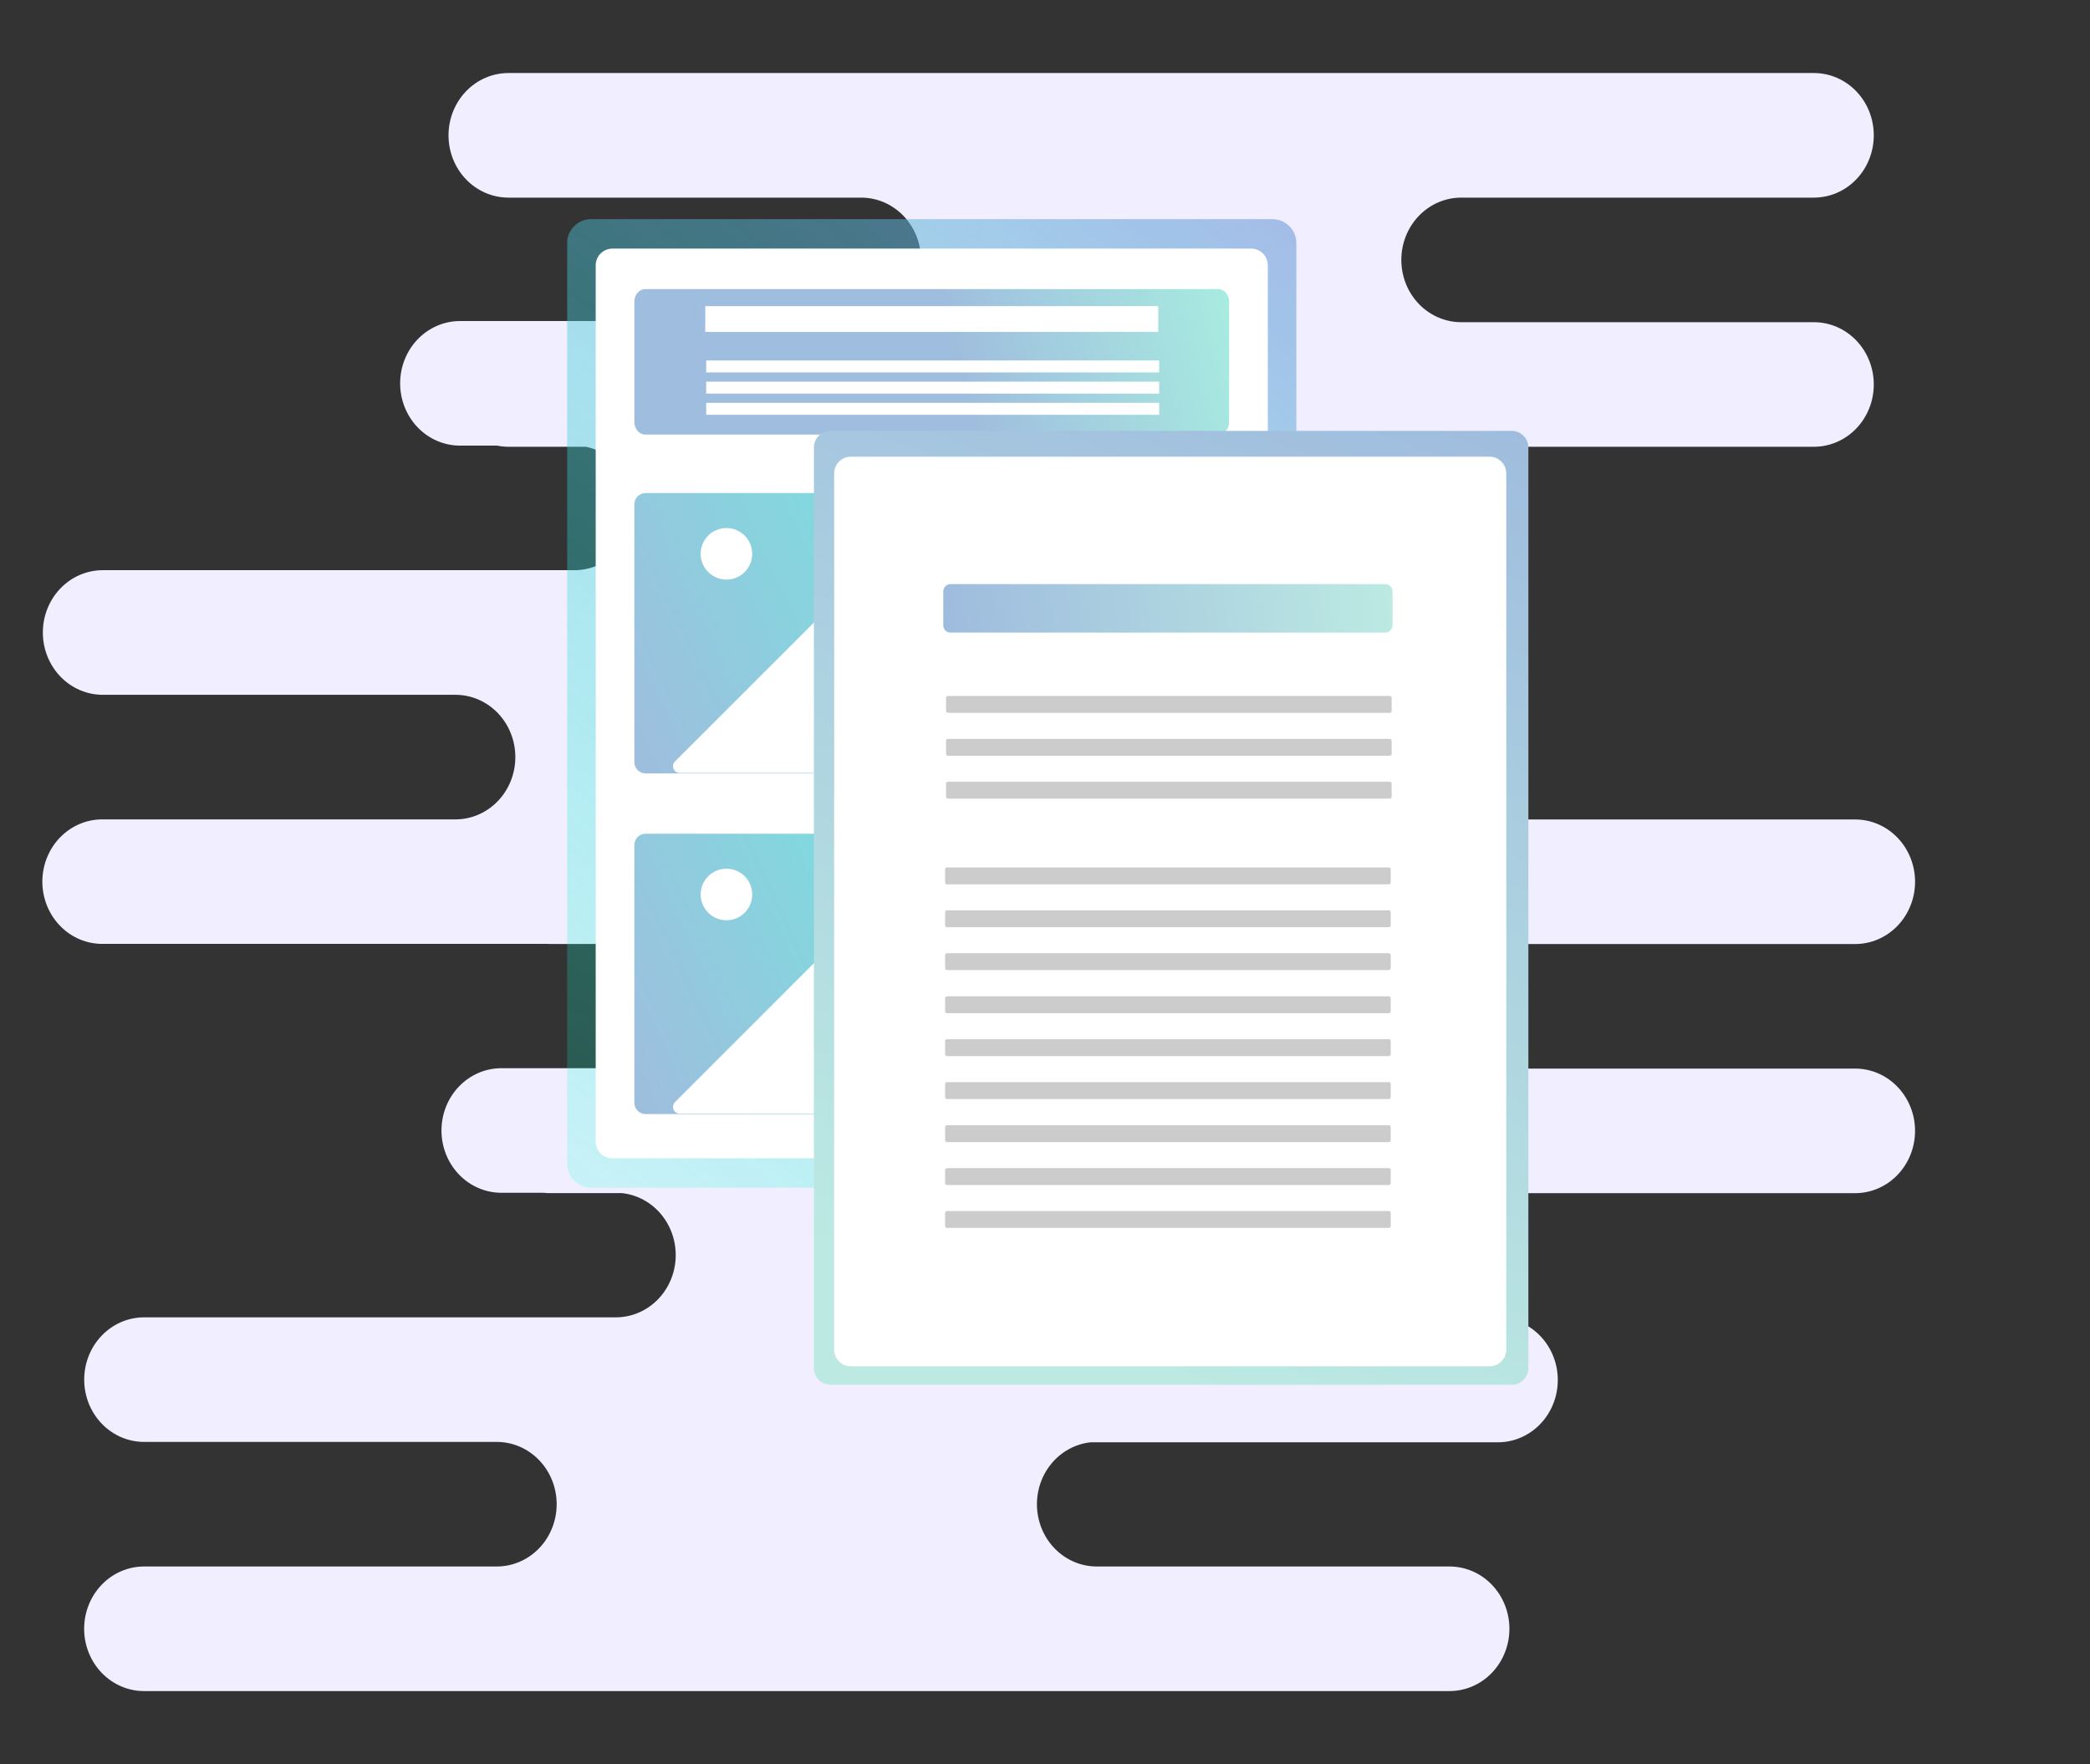 <svg width="1135" height="958" viewBox="0 0 1135 958" fill="none" xmlns="http://www.w3.org/2000/svg">
<rect x="0" y="0" width="1135" height="958" fill="#333333" stroke="none"/>
<path d="M1007.47 580.313H815.944C807.319 580.313 799.047 576.749 792.947 570.406C786.848 564.062 783.422 555.458 783.422 546.487C783.422 537.516 786.848 528.912 792.947 522.568C799.047 516.225 807.319 512.661 815.944 512.661H1007.48C1016.1 512.661 1024.37 509.097 1030.47 502.753C1036.57 496.41 1040 487.806 1040 478.835C1040 469.863 1036.57 461.259 1030.47 454.916C1024.37 448.572 1016.1 445.008 1007.48 445.008H765.758C765.417 445.008 765.105 444.944 764.764 444.944H573.22C565.124 444.95 557.317 441.814 551.326 436.149C545.336 430.484 541.594 422.698 540.831 414.315C540.069 405.932 542.342 397.554 547.206 390.822C552.069 384.09 559.173 379.488 567.126 377.915H791.021C799.647 377.915 807.919 374.352 814.019 368.008C820.118 361.664 823.544 353.06 823.544 344.089C823.544 335.118 820.118 326.514 814.019 320.17C807.919 313.827 799.647 310.263 791.021 310.263H770.919C768.901 309.86 766.85 309.654 764.795 309.648H722.74C714.795 308.062 707.704 303.452 702.852 296.719C698 289.986 695.735 281.614 696.501 273.238C697.266 264.861 701.006 257.082 706.991 251.42C712.976 245.759 720.775 242.621 728.865 242.619H985.06C993.686 242.619 1001.96 239.056 1008.06 232.712C1014.16 226.368 1017.58 217.765 1017.58 208.793C1017.58 199.822 1014.16 191.218 1008.06 184.875C1001.96 178.531 993.686 174.967 985.06 174.967H793.528C784.902 174.967 776.63 171.403 770.53 165.06C764.431 158.716 761.005 150.112 761.005 141.141C761.005 132.17 764.431 123.566 770.53 117.222C776.63 110.879 784.902 107.315 793.528 107.315H985.06C993.686 107.315 1001.96 103.751 1008.06 97.407C1014.16 91.064 1017.58 82.46 1017.58 73.489C1017.58 64.517 1014.16 55.913 1008.06 49.57C1001.96 43.226 993.686 39.662 985.06 39.662H276.094C267.468 39.662 259.196 43.226 253.096 49.57C246.997 55.913 243.571 64.517 243.571 73.489C243.571 82.46 246.997 91.064 253.096 97.407C259.196 103.751 267.468 107.315 276.094 107.315H467.626C475.723 107.309 483.53 110.445 489.52 116.11C495.51 121.774 499.253 129.56 500.015 137.944C500.777 146.327 498.504 154.704 493.641 161.436C488.777 168.169 481.674 172.771 473.72 174.343H249.825C241.199 174.343 232.927 177.907 226.828 184.251C220.728 190.594 217.302 199.198 217.302 208.169C217.302 217.141 220.728 225.745 226.828 232.088C232.927 238.432 241.199 241.996 249.825 241.996H269.969C271.988 242.399 274.038 242.605 276.094 242.611H318.125C326.071 244.197 333.162 248.806 338.014 255.539C342.866 262.272 345.13 270.645 344.365 279.021C343.6 287.398 339.859 295.177 333.875 300.838C327.89 306.5 320.091 309.638 312.001 309.639H55.806C47.177 309.639 38.902 313.204 32.801 319.55C26.699 325.896 23.272 334.503 23.272 343.477C23.272 352.451 26.699 361.058 32.801 367.404C38.902 373.75 47.177 377.315 55.806 377.315H247.338C255.964 377.315 264.236 380.879 270.335 387.222C276.435 393.566 279.861 402.17 279.861 411.141C279.861 420.112 276.435 428.716 270.335 435.06C264.236 441.404 255.964 444.967 247.338 444.967H55.806C51.512 444.926 47.253 445.77 43.275 447.45C39.296 449.13 35.677 451.613 32.627 454.756C29.577 457.9 27.156 461.64 25.503 465.762C23.851 469.884 23 474.306 23 478.772C23 483.238 23.851 487.659 25.503 491.781C27.156 495.903 29.577 499.644 32.627 502.787C35.677 505.93 39.296 508.413 43.275 510.094C47.253 511.774 51.512 512.617 55.806 512.576H297.514C297.854 512.576 298.167 512.64 298.508 512.64H490.04C498.372 512.636 506.388 515.96 512.432 521.925C518.477 527.89 522.089 536.041 522.522 544.695C522.956 553.35 520.178 561.847 514.762 568.433C509.347 575.019 501.707 579.191 493.419 580.088H272.27C263.644 580.088 255.372 583.651 249.273 589.995C243.173 596.339 239.747 604.943 239.747 613.914C239.747 622.885 243.173 631.489 249.273 637.832C255.372 644.176 263.644 647.74 272.27 647.74H295.12C296.255 647.87 297.397 647.934 298.539 647.933H337.864C346.145 648.844 353.775 653.024 359.18 659.612C364.585 666.201 367.354 674.695 366.915 683.343C366.477 691.992 362.865 700.136 356.824 706.097C350.783 712.058 342.773 715.381 334.446 715.381H78.251C69.625 715.381 61.353 718.944 55.254 725.288C49.154 731.632 45.728 740.235 45.728 749.207C45.728 758.178 49.154 766.782 55.254 773.125C61.353 779.469 69.625 783.033 78.251 783.033H269.783C278.409 783.033 286.681 786.597 292.78 792.94C298.88 799.284 302.306 807.888 302.306 816.859C302.306 825.83 298.88 834.434 292.78 840.778C286.681 847.121 278.409 850.685 269.783 850.685H78.22C69.594 850.685 61.322 854.249 55.222 860.593C49.123 866.936 45.697 875.54 45.697 884.511C45.697 893.483 49.123 902.087 55.222 908.43C61.322 914.774 69.594 918.338 78.22 918.338H787.178C795.803 918.338 804.076 914.774 810.175 908.43C816.274 902.087 819.701 893.483 819.701 884.511C819.701 875.54 816.274 866.936 810.175 860.593C804.076 854.249 795.803 850.685 787.178 850.685H595.645C587.313 850.689 579.297 847.365 573.253 841.401C567.209 835.436 563.597 827.285 563.163 818.63C562.73 809.976 565.507 801.479 570.923 794.893C576.339 788.307 583.979 784.135 592.266 783.238H813.455C822.081 783.238 830.353 779.674 836.452 773.33C842.552 766.987 845.978 758.383 845.978 749.412C845.978 740.44 842.552 731.837 836.452 725.493C830.353 719.149 822.081 715.586 813.455 715.586H790.602C789.467 715.456 788.326 715.391 787.184 715.392H747.852C739.571 714.482 731.942 710.301 726.537 703.713C721.132 697.125 718.363 688.631 718.801 679.982C719.24 671.333 722.852 663.189 728.893 657.229C734.934 651.268 742.943 647.945 751.27 647.945H1007.47C1016.09 647.945 1024.36 644.381 1030.46 638.037C1036.56 631.694 1039.99 623.09 1039.99 614.119C1039.99 605.147 1036.56 596.544 1030.46 590.2C1024.36 583.856 1016.09 580.293 1007.47 580.293V580.313ZM532.289 242.684C540.385 242.678 548.192 245.814 554.183 251.479C560.173 257.144 563.915 264.929 564.677 273.313C565.44 281.696 563.167 290.073 558.303 296.806C553.44 303.538 546.336 308.14 538.382 309.712H508.535C500.438 309.719 492.631 306.583 486.641 300.918C480.651 295.253 476.908 287.467 476.146 279.084C475.384 270.7 477.657 262.323 482.52 255.591C487.384 248.859 494.487 244.256 502.441 242.684H532.289ZM530.982 715.372C522.65 715.376 514.635 712.052 508.59 706.087C502.546 700.122 498.934 691.971 498.501 683.317C498.067 674.663 500.845 666.165 506.26 659.579C511.676 652.993 519.316 648.821 527.603 647.924H554.742C563.075 647.921 571.09 651.244 577.135 657.209C583.179 663.174 586.791 671.325 587.224 679.979C587.658 688.634 584.88 697.131 579.465 703.717C574.049 710.303 566.409 714.475 558.121 715.372H530.982Z" fill="#F1EFFF"/>
<path d="M691 119H321C317.553 119.004 314.249 120.375 311.812 122.812C309.375 125.249 308.004 128.553 308 132V632C308.004 635.447 309.375 638.751 311.812 641.188C314.249 643.625 317.553 644.996 321 645H691C694.447 644.996 697.751 643.625 700.188 641.188C702.625 638.751 703.996 635.447 704 632V132C703.996 128.553 702.625 125.249 700.188 122.812C697.751 120.375 694.447 119.004 691 119Z" fill="url(#paint0_linear)"/>
<path d="M332.43 135C330.025 135.041 327.735 136.033 326.061 137.76C324.387 139.487 323.466 141.807 323.5 144.212V619.788C323.466 622.193 324.387 624.513 326.061 626.24C327.735 627.967 330.025 628.959 332.43 629H679.57C681.975 628.959 684.265 627.967 685.939 626.24C687.613 624.513 688.534 622.193 688.5 619.788V144.212C688.534 141.807 687.613 139.487 685.939 137.76C684.265 136.033 681.975 135.041 679.57 135H332.43Z" fill="white"/>
<path d="M350.5 157C347.191 157 344.5 160.037 344.5 163.771V229.229C344.5 232.963 347.191 236 350.5 236H661.5C664.809 236 667.5 232.963 667.5 229.229V163.771C667.5 160.037 664.809 157 661.5 157H350.5Z" fill="url(#paint1_linear)"/>
<path d="M350.5 267.75C348.887 267.775 347.349 268.439 346.224 269.596C345.099 270.753 344.479 272.309 344.5 273.922V413.828C344.479 415.441 345.099 416.997 346.224 418.154C347.349 419.311 348.887 419.975 350.5 420H661.5C663.113 419.975 664.651 419.311 665.776 418.154C666.901 416.997 667.521 415.441 667.5 413.828V273.922C667.521 272.309 666.901 270.753 665.776 269.596C664.651 268.439 663.113 267.775 661.5 267.75H350.5Z" fill="url(#paint2_linear)"/>
<path d="M629 166.25H383V180.25H629V166.25Z" fill="white"/>
<path d="M629.5 195.75H383.5V202.25H629.5V195.75Z" fill="white"/>
<path d="M629.5 207.25H383.5V213.75H629.5V207.25Z" fill="white"/>
<path d="M629.5 218.75H383.5V225.25H629.5V218.75Z" fill="white"/>
<path d="M529.163 420.25H642.374C643.094 420.25 643.799 420.036 644.398 419.636C644.997 419.235 645.464 418.666 645.74 418C646.016 417.334 646.088 416.602 645.948 415.895C645.807 415.188 645.46 414.539 644.951 414.029L572.494 341.572C571.81 340.89 570.883 340.507 569.917 340.507C568.951 340.507 568.024 340.89 567.34 341.572L549.322 359.59C548.612 360.3 547.77 360.863 546.842 361.248C545.915 361.632 544.921 361.83 543.917 361.83C542.913 361.83 541.919 361.632 540.992 361.248C540.065 360.863 539.222 360.3 538.512 359.59L482.077 303.155C481.393 302.473 480.466 302.09 479.5 302.09C478.534 302.09 477.607 302.473 476.923 303.155L366.549 413.529C366.04 414.039 365.693 414.688 365.552 415.395C365.412 416.102 365.484 416.834 365.76 417.5C366.036 418.166 366.503 418.735 367.102 419.136C367.701 419.536 368.406 419.75 369.126 419.75H529.308L529.163 420.25Z" fill="white"/>
<path d="M394.5 314.75C402.232 314.75 408.5 308.482 408.5 300.75C408.5 293.018 402.232 286.75 394.5 286.75C386.768 286.75 380.5 293.018 380.5 300.75C380.5 308.482 386.768 314.75 394.5 314.75Z" fill="white"/>
<path d="M350.5 452.75C348.887 452.775 347.349 453.439 346.224 454.596C345.099 455.753 344.479 457.309 344.5 458.922V598.828C344.479 600.441 345.099 601.997 346.224 603.154C347.349 604.311 348.887 604.975 350.5 605H661.5C663.113 604.975 664.651 604.311 665.776 603.154C666.901 601.997 667.521 600.441 667.5 598.828V458.922C667.521 457.309 666.901 455.753 665.776 454.596C664.651 453.439 663.113 452.775 661.5 452.75H350.5Z" fill="url(#paint3_linear)"/>
<path d="M529.163 605.25H642.374C643.094 605.25 643.799 605.036 644.398 604.635C644.997 604.235 645.464 603.666 645.74 603C646.016 602.334 646.088 601.601 645.948 600.894C645.807 600.187 645.46 599.538 644.951 599.028L572.494 526.572C571.81 525.89 570.883 525.507 569.917 525.507C568.951 525.507 568.025 525.89 567.34 526.572L549.322 544.59C548.613 545.3 547.77 545.863 546.843 546.248C545.915 546.632 544.921 546.83 543.917 546.83C542.913 546.83 541.919 546.632 540.991 546.248C540.064 545.863 539.221 545.3 538.512 544.59L482.077 488.155C481.393 487.473 480.466 487.09 479.5 487.09C478.534 487.09 477.607 487.473 476.923 488.155L366.549 598.528C366.04 599.038 365.693 599.687 365.552 600.394C365.412 601.101 365.484 601.834 365.76 602.5C366.036 603.166 366.503 603.735 367.102 604.135C367.701 604.536 368.406 604.75 369.126 604.75H529.308L529.163 605.25Z" fill="white"/>
<path d="M394.5 499.75C402.232 499.75 408.5 493.482 408.5 485.75C408.5 478.018 402.232 471.75 394.5 471.75C386.768 471.75 380.5 478.018 380.5 485.75C380.5 493.482 386.768 499.75 394.5 499.75Z" fill="white"/>
<path d="M451 234C448.614 234.003 446.326 234.952 444.639 236.639C442.952 238.326 442.003 240.614 442 243V743C442.003 745.386 442.952 747.674 444.639 749.361C446.326 751.048 448.614 751.997 451 752H821C823.386 751.997 825.674 751.048 827.361 749.361C829.048 747.674 829.997 745.386 830 743V243C829.997 240.614 829.048 238.326 827.361 236.639C825.674 234.952 823.386 234.003 821 234H451Z" fill="url(#paint4_linear)"/>
<path d="M461.93 248C459.525 248.041 457.235 249.033 455.561 250.76C453.887 252.487 452.966 254.807 453 257.212V732.788C452.966 735.193 453.887 737.513 455.561 739.24C457.235 740.967 459.525 741.959 461.93 742H809.07C811.475 741.959 813.765 740.967 815.439 739.24C817.113 737.513 818.034 735.193 818 732.788V257.212C818.034 254.807 817.113 252.487 815.439 250.76C813.765 249.033 811.475 248.041 809.07 248H461.93Z" fill="white"/>
<path d="M516.25 317.183C515.19 317.184 514.173 317.606 513.423 318.356C512.673 319.105 512.251 320.122 512.25 321.183V339.542C512.251 340.602 512.673 341.619 513.423 342.369C514.173 343.118 515.19 343.54 516.25 343.542H752.25C753.311 343.54 754.327 343.119 755.077 342.369C755.827 341.619 756.249 340.602 756.25 339.542V321.183C756.249 320.122 755.827 319.105 755.077 318.355C754.327 317.606 753.311 317.184 752.25 317.183H516.25Z" fill="url(#paint5_linear)"/>
<path d="M514.75 377.939C514.485 377.939 514.231 378.045 514.043 378.232C513.856 378.42 513.75 378.674 513.75 378.939V386.106C513.75 386.371 513.856 386.625 514.043 386.813C514.231 387 514.485 387.106 514.75 387.106H754.75C755.015 387.106 755.269 387 755.457 386.813C755.644 386.625 755.75 386.371 755.75 386.106V378.939C755.75 378.674 755.644 378.42 755.457 378.232C755.269 378.045 755.015 377.939 754.75 377.939H514.75Z" fill="#CCCCCC"/>
<path d="M514.75 401.234C514.485 401.234 514.231 401.34 514.043 401.527C513.856 401.715 513.75 401.969 513.75 402.234V409.401C513.75 409.666 513.856 409.92 514.043 410.108C514.231 410.295 514.485 410.401 514.75 410.401H754.75C755.015 410.401 755.269 410.295 755.457 410.108C755.644 409.92 755.75 409.666 755.75 409.401V402.234C755.75 401.969 755.644 401.715 755.457 401.527C755.269 401.34 755.015 401.234 754.75 401.234H514.75Z" fill="#CCCCCC"/>
<path d="M514.75 424.529C514.485 424.529 514.231 424.635 514.043 424.822C513.856 425.01 513.75 425.264 513.75 425.529V432.695C513.75 432.96 513.856 433.215 514.043 433.402C514.231 433.59 514.485 433.695 514.75 433.695H754.75C755.015 433.695 755.269 433.59 755.457 433.402C755.644 433.215 755.75 432.96 755.75 432.695V425.529C755.75 425.264 755.644 425.009 755.457 424.822C755.269 424.635 755.015 424.529 754.75 424.529H514.75Z" fill="#CCCCCC"/>
<path d="M514.25 471.061C513.985 471.061 513.731 471.167 513.543 471.354C513.356 471.542 513.25 471.796 513.25 472.061V479.228C513.25 479.493 513.356 479.747 513.543 479.934C513.731 480.122 513.985 480.227 514.25 480.228H754.25C754.515 480.227 754.769 480.122 754.957 479.934C755.144 479.747 755.25 479.493 755.25 479.228V472.061C755.25 471.796 755.144 471.542 754.957 471.354C754.769 471.167 754.515 471.061 754.25 471.061H514.25Z" fill="#CCCCCC"/>
<path d="M514.25 494.356C513.985 494.356 513.731 494.462 513.543 494.649C513.356 494.837 513.25 495.091 513.25 495.356V502.522C513.25 502.788 513.356 503.042 513.543 503.229C513.731 503.417 513.985 503.522 514.25 503.522H754.25C754.515 503.522 754.769 503.417 754.957 503.229C755.144 503.042 755.25 502.788 755.25 502.522V495.356C755.25 495.091 755.144 494.837 754.957 494.649C754.769 494.462 754.515 494.356 754.25 494.356H514.25Z" fill="#CCCCCC"/>
<path d="M514.25 517.65C513.985 517.651 513.731 517.756 513.543 517.944C513.356 518.131 513.25 518.385 513.25 518.65V525.817C513.25 526.083 513.356 526.337 513.543 526.524C513.731 526.712 513.985 526.817 514.25 526.817H754.25C754.515 526.817 754.769 526.712 754.957 526.524C755.144 526.337 755.25 526.083 755.25 525.817V518.65C755.25 518.385 755.144 518.131 754.957 517.943C754.769 517.756 754.515 517.651 754.25 517.65H514.25Z" fill="#CCCCCC"/>
<path d="M514.25 541.061C513.985 541.061 513.731 541.166 513.543 541.354C513.356 541.541 513.25 541.795 513.25 542.061V549.228C513.25 549.493 513.356 549.747 513.543 549.934C513.731 550.122 513.985 550.227 514.25 550.228H754.25C754.515 550.227 754.769 550.122 754.957 549.934C755.144 549.747 755.25 549.493 755.25 549.228V542.061C755.25 541.795 755.144 541.541 754.957 541.354C754.769 541.166 754.515 541.061 754.25 541.061H514.25Z" fill="#CCCCCC"/>
<path d="M514.25 564.355C513.985 564.356 513.731 564.461 513.543 564.649C513.356 564.836 513.25 565.09 513.25 565.355V572.522C513.25 572.788 513.356 573.042 513.543 573.229C513.731 573.417 513.985 573.522 514.25 573.522H754.25C754.515 573.522 754.769 573.417 754.957 573.229C755.144 573.042 755.25 572.788 755.25 572.522V565.355C755.25 565.09 755.144 564.836 754.957 564.649C754.769 564.461 754.515 564.356 754.25 564.355H514.25Z" fill="#CCCCCC"/>
<path d="M514.25 587.65C513.985 587.651 513.731 587.756 513.543 587.944C513.356 588.131 513.25 588.385 513.25 588.65V595.817C513.25 596.083 513.356 596.337 513.543 596.524C513.731 596.712 513.985 596.817 514.25 596.817H754.25C754.515 596.817 754.769 596.712 754.957 596.524C755.144 596.337 755.25 596.083 755.25 595.817V588.65C755.25 588.385 755.144 588.131 754.957 587.943C754.769 587.756 754.515 587.651 754.25 587.65H514.25Z" fill="#CCCCCC"/>
<path d="M514.25 611.061C513.985 611.061 513.731 611.166 513.543 611.354C513.356 611.541 513.25 611.795 513.25 612.061V619.228C513.25 619.493 513.356 619.747 513.543 619.934C513.731 620.122 513.985 620.227 514.25 620.228H754.25C754.515 620.227 754.769 620.122 754.957 619.934C755.144 619.747 755.25 619.493 755.25 619.228V612.061C755.25 611.795 755.144 611.541 754.957 611.354C754.769 611.166 754.515 611.061 754.25 611.061H514.25Z" fill="#CCCCCC"/>
<path d="M514.25 634.355C513.985 634.356 513.731 634.461 513.543 634.649C513.356 634.836 513.25 635.09 513.25 635.355V642.522C513.25 642.788 513.356 643.042 513.543 643.229C513.731 643.417 513.985 643.522 514.25 643.522H754.25C754.515 643.522 754.769 643.417 754.957 643.229C755.144 643.042 755.25 642.788 755.25 642.522V635.355C755.25 635.09 755.144 634.836 754.957 634.649C754.769 634.461 754.515 634.356 754.25 634.355H514.25Z" fill="#CCCCCC"/>
<path d="M514.25 657.65C513.985 657.651 513.731 657.756 513.543 657.944C513.356 658.131 513.25 658.385 513.25 658.65V665.817C513.25 666.083 513.356 666.337 513.543 666.524C513.731 666.712 513.985 666.817 514.25 666.817H754.25C754.515 666.817 754.769 666.712 754.957 666.524C755.144 666.337 755.25 666.083 755.25 665.817V658.65C755.25 658.385 755.144 658.131 754.957 657.943C754.769 657.756 754.515 657.651 754.25 657.65H514.25Z" fill="#CCCCCC"/>
<defs>
<linearGradient id="paint0_linear" x1="704" y1="119" x2="308" y2="645" gradientUnits="userSpaceOnUse">
<stop stop-color="#769EDA" stop-opacity="0.63"/>
<stop offset="1" stop-color="#00FFD1" stop-opacity="0.17"/>
</linearGradient>
<linearGradient id="paint1_linear" x1="668" y1="157" x2="344" y2="236" gradientUnits="userSpaceOnUse">
<stop stop-color="#A8ECE0"/>
<stop offset="0.464" stop-color="#9FBDDE"/>
</linearGradient>
<linearGradient id="paint2_linear" x1="668" y1="268" x2="344" y2="420" gradientUnits="userSpaceOnUse">
<stop offset="0.089" stop-color="#62F7DD"/>
<stop offset="1" stop-color="#9FBDDE"/>
</linearGradient>
<linearGradient id="paint3_linear" x1="668" y1="453" x2="344" y2="605" gradientUnits="userSpaceOnUse">
<stop offset="0.109" stop-color="#62F6DD"/>
<stop offset="1" stop-color="#9FBDDE"/>
</linearGradient>
<linearGradient id="paint4_linear" x1="830" y1="234" x2="636" y2="752" gradientUnits="userSpaceOnUse">
<stop stop-color="#9FBCDE"/>
<stop offset="1" stop-color="#BCEAE2"/>
</linearGradient>
<linearGradient id="paint5_linear" x1="756" y1="317" x2="512" y2="344" gradientUnits="userSpaceOnUse">
<stop stop-color="#BCEAE2"/>
<stop offset="1" stop-color="#9EBBDE"/>
</linearGradient>
</defs>
</svg>
